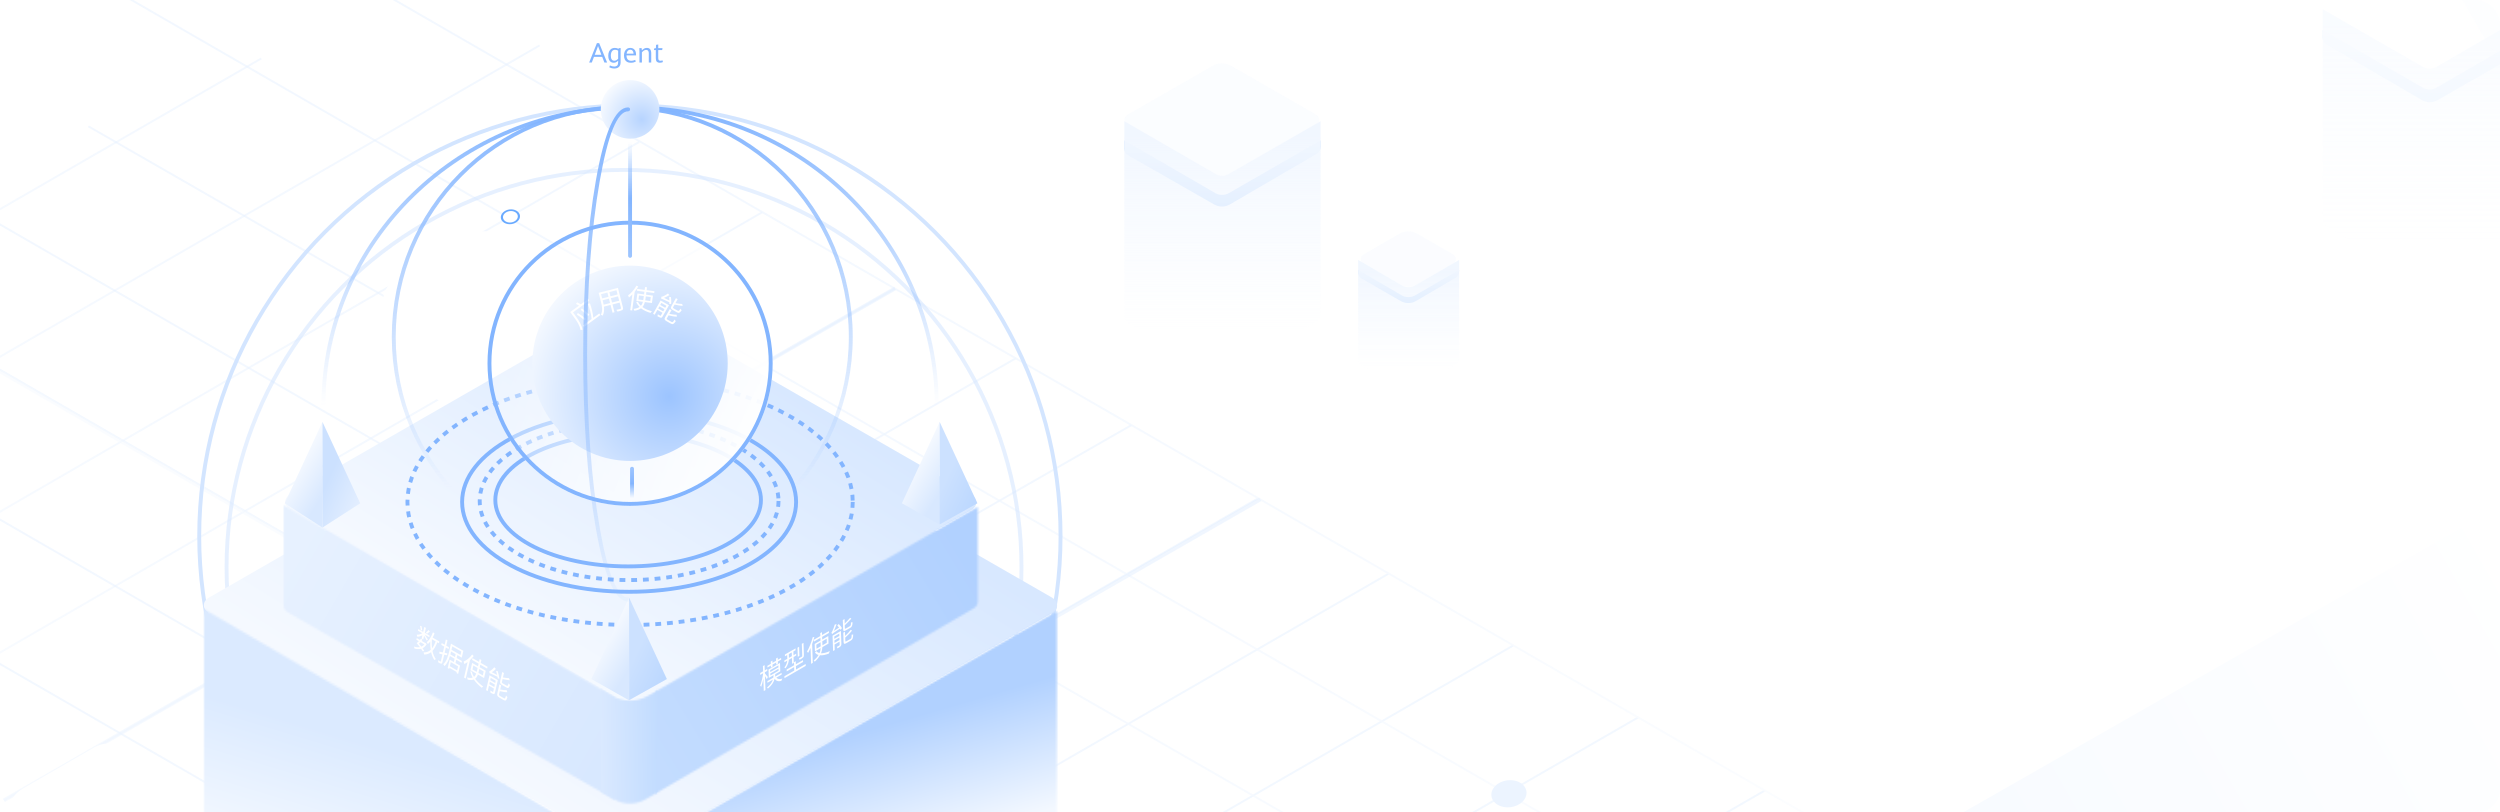 <svg width="1280" height="416" viewBox="0 0 1280 416" fill="none" xmlns="http://www.w3.org/2000/svg" xmlns:xlink="http://www.w3.org/1999/xlink">
	<desc>
		Created with Pixso.
	</desc>
	<defs>
		<filter id="filter_59_5182_dd" x="124.938" y="145.122" width="130.35" height="82.744" filterUnits="userSpaceOnUse" color-interpolation-filters="sRGB">
			<feFlood flood-opacity="0" result="BackgroundImageFix"/>
			<feColorMatrix in="SourceAlpha" type="matrix" values="0 0 0 0 0 0 0 0 0 0 0 0 0 0 0 0 0 0 127 0" result="hardAlpha"/>
			<feOffset dx="0" dy="0"/>
			<feGaussianBlur stdDeviation="0.071"/>
			<feComposite in2="hardAlpha" operator="out" k2="-1" k3="1"/>
			<feColorMatrix type="matrix" values="0 0 0 0 1 0 0 0 0 1 0 0 0 0 1 0 0 0 1 0"/>
			<feBlend mode="normal" in2="BackgroundImageFix" result="effect_dropShadow_1"/>
			<feColorMatrix in="SourceAlpha" type="matrix" values="0 0 0 0 0 0 0 0 0 0 0 0 0 0 0 0 0 0 127 0" result="hardAlpha"/>
			<feOffset dx="0" dy="0"/>
			<feGaussianBlur stdDeviation="0.142"/>
			<feComposite in2="hardAlpha" operator="out" k2="-1" k3="1"/>
			<feColorMatrix type="matrix" values="0 0 0 0 1 0 0 0 0 1 0 0 0 0 1 0 0 0 1 0"/>
			<feBlend mode="normal" in2="effect_dropShadow_1" result="effect_dropShadow_2"/>
			<feColorMatrix in="SourceAlpha" type="matrix" values="0 0 0 0 0 0 0 0 0 0 0 0 0 0 0 0 0 0 127 0" result="hardAlpha"/>
			<feOffset dx="0" dy="0"/>
			<feGaussianBlur stdDeviation="0.497"/>
			<feComposite in2="hardAlpha" operator="out" k2="-1" k3="1"/>
			<feColorMatrix type="matrix" values="0 0 0 0 1 0 0 0 0 1 0 0 0 0 1 0 0 0 1 0"/>
			<feBlend mode="normal" in2="effect_dropShadow_2" result="effect_dropShadow_3"/>
			<feColorMatrix in="SourceAlpha" type="matrix" values="0 0 0 0 0 0 0 0 0 0 0 0 0 0 0 0 0 0 127 0" result="hardAlpha"/>
			<feOffset dx="0" dy="0"/>
			<feGaussianBlur stdDeviation="0.993"/>
			<feComposite in2="hardAlpha" operator="out" k2="-1" k3="1"/>
			<feColorMatrix type="matrix" values="0 0 0 0 1 0 0 0 0 1 0 0 0 0 1 0 0 0 1 0"/>
			<feBlend mode="normal" in2="effect_dropShadow_3" result="effect_dropShadow_4"/>
			<feColorMatrix in="SourceAlpha" type="matrix" values="0 0 0 0 0 0 0 0 0 0 0 0 0 0 0 0 0 0 127 0" result="hardAlpha"/>
			<feOffset dx="0" dy="0"/>
			<feGaussianBlur stdDeviation="1.703"/>
			<feComposite in2="hardAlpha" operator="out" k2="-1" k3="1"/>
			<feColorMatrix type="matrix" values="0 0 0 0 1 0 0 0 0 1 0 0 0 0 1 0 0 0 1 0"/>
			<feBlend mode="normal" in2="effect_dropShadow_4" result="effect_dropShadow_5"/>
			<feColorMatrix in="SourceAlpha" type="matrix" values="0 0 0 0 0 0 0 0 0 0 0 0 0 0 0 0 0 0 127 0" result="hardAlpha"/>
			<feOffset dx="0" dy="0"/>
			<feGaussianBlur stdDeviation="2.98"/>
			<feComposite in2="hardAlpha" operator="out" k2="-1" k3="1"/>
			<feColorMatrix type="matrix" values="0 0 0 0 1 0 0 0 0 1 0 0 0 0 1 0 0 0 1 0"/>
			<feBlend mode="normal" in2="effect_dropShadow_5" result="effect_dropShadow_6"/>
			<feBlend mode="normal" in="SourceGraphic" in2="effect_dropShadow_6" result="shape"/>
		</filter>
		<filter id="filter_59_5188_dd" x="-67.278" y="407.424" width="130.35" height="82.745" filterUnits="userSpaceOnUse" color-interpolation-filters="sRGB">
			<feFlood flood-opacity="0" result="BackgroundImageFix"/>
			<feColorMatrix in="SourceAlpha" type="matrix" values="0 0 0 0 0 0 0 0 0 0 0 0 0 0 0 0 0 0 127 0" result="hardAlpha"/>
			<feOffset dx="0" dy="0"/>
			<feGaussianBlur stdDeviation="0.071"/>
			<feComposite in2="hardAlpha" operator="out" k2="-1" k3="1"/>
			<feColorMatrix type="matrix" values="0 0 0 0 1 0 0 0 0 1 0 0 0 0 1 0 0 0 1 0"/>
			<feBlend mode="normal" in2="BackgroundImageFix" result="effect_dropShadow_1"/>
			<feColorMatrix in="SourceAlpha" type="matrix" values="0 0 0 0 0 0 0 0 0 0 0 0 0 0 0 0 0 0 127 0" result="hardAlpha"/>
			<feOffset dx="0" dy="0"/>
			<feGaussianBlur stdDeviation="0.142"/>
			<feComposite in2="hardAlpha" operator="out" k2="-1" k3="1"/>
			<feColorMatrix type="matrix" values="0 0 0 0 1 0 0 0 0 1 0 0 0 0 1 0 0 0 1 0"/>
			<feBlend mode="normal" in2="effect_dropShadow_1" result="effect_dropShadow_2"/>
			<feColorMatrix in="SourceAlpha" type="matrix" values="0 0 0 0 0 0 0 0 0 0 0 0 0 0 0 0 0 0 127 0" result="hardAlpha"/>
			<feOffset dx="0" dy="0"/>
			<feGaussianBlur stdDeviation="0.497"/>
			<feComposite in2="hardAlpha" operator="out" k2="-1" k3="1"/>
			<feColorMatrix type="matrix" values="0 0 0 0 1 0 0 0 0 1 0 0 0 0 1 0 0 0 1 0"/>
			<feBlend mode="normal" in2="effect_dropShadow_2" result="effect_dropShadow_3"/>
			<feColorMatrix in="SourceAlpha" type="matrix" values="0 0 0 0 0 0 0 0 0 0 0 0 0 0 0 0 0 0 127 0" result="hardAlpha"/>
			<feOffset dx="0" dy="0"/>
			<feGaussianBlur stdDeviation="0.993"/>
			<feComposite in2="hardAlpha" operator="out" k2="-1" k3="1"/>
			<feColorMatrix type="matrix" values="0 0 0 0 1 0 0 0 0 1 0 0 0 0 1 0 0 0 1 0"/>
			<feBlend mode="normal" in2="effect_dropShadow_3" result="effect_dropShadow_4"/>
			<feColorMatrix in="SourceAlpha" type="matrix" values="0 0 0 0 0 0 0 0 0 0 0 0 0 0 0 0 0 0 127 0" result="hardAlpha"/>
			<feOffset dx="0" dy="0"/>
			<feGaussianBlur stdDeviation="1.703"/>
			<feComposite in2="hardAlpha" operator="out" k2="-1" k3="1"/>
			<feColorMatrix type="matrix" values="0 0 0 0 1 0 0 0 0 1 0 0 0 0 1 0 0 0 1 0"/>
			<feBlend mode="normal" in2="effect_dropShadow_4" result="effect_dropShadow_5"/>
			<feColorMatrix in="SourceAlpha" type="matrix" values="0 0 0 0 0 0 0 0 0 0 0 0 0 0 0 0 0 0 127 0" result="hardAlpha"/>
			<feOffset dx="0" dy="0"/>
			<feGaussianBlur stdDeviation="2.98"/>
			<feComposite in2="hardAlpha" operator="out" k2="-1" k3="1"/>
			<feColorMatrix type="matrix" values="0 0 0 0 1 0 0 0 0 1 0 0 0 0 1 0 0 0 1 0"/>
			<feBlend mode="normal" in2="effect_dropShadow_5" result="effect_dropShadow_6"/>
			<feBlend mode="normal" in="SourceGraphic" in2="effect_dropShadow_6" result="shape"/>
		</filter>
		<filter id="filter_59_5189_dd" x="638.722" y="441.424" width="130.352" height="82.745" filterUnits="userSpaceOnUse" color-interpolation-filters="sRGB">
			<feFlood flood-opacity="0" result="BackgroundImageFix"/>
			<feColorMatrix in="SourceAlpha" type="matrix" values="0 0 0 0 0 0 0 0 0 0 0 0 0 0 0 0 0 0 127 0" result="hardAlpha"/>
			<feOffset dx="0" dy="0"/>
			<feGaussianBlur stdDeviation="0.071"/>
			<feComposite in2="hardAlpha" operator="out" k2="-1" k3="1"/>
			<feColorMatrix type="matrix" values="0 0 0 0 1 0 0 0 0 1 0 0 0 0 1 0 0 0 1 0"/>
			<feBlend mode="normal" in2="BackgroundImageFix" result="effect_dropShadow_1"/>
			<feColorMatrix in="SourceAlpha" type="matrix" values="0 0 0 0 0 0 0 0 0 0 0 0 0 0 0 0 0 0 127 0" result="hardAlpha"/>
			<feOffset dx="0" dy="0"/>
			<feGaussianBlur stdDeviation="0.142"/>
			<feComposite in2="hardAlpha" operator="out" k2="-1" k3="1"/>
			<feColorMatrix type="matrix" values="0 0 0 0 1 0 0 0 0 1 0 0 0 0 1 0 0 0 1 0"/>
			<feBlend mode="normal" in2="effect_dropShadow_1" result="effect_dropShadow_2"/>
			<feColorMatrix in="SourceAlpha" type="matrix" values="0 0 0 0 0 0 0 0 0 0 0 0 0 0 0 0 0 0 127 0" result="hardAlpha"/>
			<feOffset dx="0" dy="0"/>
			<feGaussianBlur stdDeviation="0.497"/>
			<feComposite in2="hardAlpha" operator="out" k2="-1" k3="1"/>
			<feColorMatrix type="matrix" values="0 0 0 0 1 0 0 0 0 1 0 0 0 0 1 0 0 0 1 0"/>
			<feBlend mode="normal" in2="effect_dropShadow_2" result="effect_dropShadow_3"/>
			<feColorMatrix in="SourceAlpha" type="matrix" values="0 0 0 0 0 0 0 0 0 0 0 0 0 0 0 0 0 0 127 0" result="hardAlpha"/>
			<feOffset dx="0" dy="0"/>
			<feGaussianBlur stdDeviation="0.993"/>
			<feComposite in2="hardAlpha" operator="out" k2="-1" k3="1"/>
			<feColorMatrix type="matrix" values="0 0 0 0 1 0 0 0 0 1 0 0 0 0 1 0 0 0 1 0"/>
			<feBlend mode="normal" in2="effect_dropShadow_3" result="effect_dropShadow_4"/>
			<feColorMatrix in="SourceAlpha" type="matrix" values="0 0 0 0 0 0 0 0 0 0 0 0 0 0 0 0 0 0 127 0" result="hardAlpha"/>
			<feOffset dx="0" dy="0"/>
			<feGaussianBlur stdDeviation="1.703"/>
			<feComposite in2="hardAlpha" operator="out" k2="-1" k3="1"/>
			<feColorMatrix type="matrix" values="0 0 0 0 1 0 0 0 0 1 0 0 0 0 1 0 0 0 1 0"/>
			<feBlend mode="normal" in2="effect_dropShadow_4" result="effect_dropShadow_5"/>
			<feColorMatrix in="SourceAlpha" type="matrix" values="0 0 0 0 0 0 0 0 0 0 0 0 0 0 0 0 0 0 127 0" result="hardAlpha"/>
			<feOffset dx="0" dy="0"/>
			<feGaussianBlur stdDeviation="2.98"/>
			<feComposite in2="hardAlpha" operator="out" k2="-1" k3="1"/>
			<feColorMatrix type="matrix" values="0 0 0 0 1 0 0 0 0 1 0 0 0 0 1 0 0 0 1 0"/>
			<feBlend mode="normal" in2="effect_dropShadow_5" result="effect_dropShadow_6"/>
			<feBlend mode="normal" in="SourceGraphic" in2="effect_dropShadow_6" result="shape"/>
		</filter>
		<filter id="filter_59_5190_dd" x="-207.278" y="106.424" width="130.352" height="82.744" filterUnits="userSpaceOnUse" color-interpolation-filters="sRGB">
			<feFlood flood-opacity="0" result="BackgroundImageFix"/>
			<feColorMatrix in="SourceAlpha" type="matrix" values="0 0 0 0 0 0 0 0 0 0 0 0 0 0 0 0 0 0 127 0" result="hardAlpha"/>
			<feOffset dx="0" dy="0"/>
			<feGaussianBlur stdDeviation="0.071"/>
			<feComposite in2="hardAlpha" operator="out" k2="-1" k3="1"/>
			<feColorMatrix type="matrix" values="0 0 0 0 1 0 0 0 0 1 0 0 0 0 1 0 0 0 1 0"/>
			<feBlend mode="normal" in2="BackgroundImageFix" result="effect_dropShadow_1"/>
			<feColorMatrix in="SourceAlpha" type="matrix" values="0 0 0 0 0 0 0 0 0 0 0 0 0 0 0 0 0 0 127 0" result="hardAlpha"/>
			<feOffset dx="0" dy="0"/>
			<feGaussianBlur stdDeviation="0.142"/>
			<feComposite in2="hardAlpha" operator="out" k2="-1" k3="1"/>
			<feColorMatrix type="matrix" values="0 0 0 0 1 0 0 0 0 1 0 0 0 0 1 0 0 0 1 0"/>
			<feBlend mode="normal" in2="effect_dropShadow_1" result="effect_dropShadow_2"/>
			<feColorMatrix in="SourceAlpha" type="matrix" values="0 0 0 0 0 0 0 0 0 0 0 0 0 0 0 0 0 0 127 0" result="hardAlpha"/>
			<feOffset dx="0" dy="0"/>
			<feGaussianBlur stdDeviation="0.497"/>
			<feComposite in2="hardAlpha" operator="out" k2="-1" k3="1"/>
			<feColorMatrix type="matrix" values="0 0 0 0 1 0 0 0 0 1 0 0 0 0 1 0 0 0 1 0"/>
			<feBlend mode="normal" in2="effect_dropShadow_2" result="effect_dropShadow_3"/>
			<feColorMatrix in="SourceAlpha" type="matrix" values="0 0 0 0 0 0 0 0 0 0 0 0 0 0 0 0 0 0 127 0" result="hardAlpha"/>
			<feOffset dx="0" dy="0"/>
			<feGaussianBlur stdDeviation="0.993"/>
			<feComposite in2="hardAlpha" operator="out" k2="-1" k3="1"/>
			<feColorMatrix type="matrix" values="0 0 0 0 1 0 0 0 0 1 0 0 0 0 1 0 0 0 1 0"/>
			<feBlend mode="normal" in2="effect_dropShadow_3" result="effect_dropShadow_4"/>
			<feColorMatrix in="SourceAlpha" type="matrix" values="0 0 0 0 0 0 0 0 0 0 0 0 0 0 0 0 0 0 127 0" result="hardAlpha"/>
			<feOffset dx="0" dy="0"/>
			<feGaussianBlur stdDeviation="1.703"/>
			<feComposite in2="hardAlpha" operator="out" k2="-1" k3="1"/>
			<feColorMatrix type="matrix" values="0 0 0 0 1 0 0 0 0 1 0 0 0 0 1 0 0 0 1 0"/>
			<feBlend mode="normal" in2="effect_dropShadow_4" result="effect_dropShadow_5"/>
			<feColorMatrix in="SourceAlpha" type="matrix" values="0 0 0 0 0 0 0 0 0 0 0 0 0 0 0 0 0 0 127 0" result="hardAlpha"/>
			<feOffset dx="0" dy="0"/>
			<feGaussianBlur stdDeviation="2.98"/>
			<feComposite in2="hardAlpha" operator="out" k2="-1" k3="1"/>
			<feColorMatrix type="matrix" values="0 0 0 0 1 0 0 0 0 1 0 0 0 0 1 0 0 0 1 0"/>
			<feBlend mode="normal" in2="effect_dropShadow_5" result="effect_dropShadow_6"/>
			<feBlend mode="normal" in="SourceGraphic" in2="effect_dropShadow_6" result="shape"/>
		</filter>
		<filter id="filter_59_5196_dd" x="-8987" y="-983" width="0" height="0" filterUnits="userSpaceOnUse" color-interpolation-filters="sRGB">
			<feFlood flood-opacity="0" result="BackgroundImageFix"/>
			<feBlend mode="normal" in="SourceGraphic" in2="BackgroundImageFix" result="shape"/>
			<feGaussianBlur stdDeviation="2" result="effect_layerBlur_1"/>
		</filter>
		<filter id="filter_59_5197_dd" x="-8987" y="-983" width="0" height="0" filterUnits="userSpaceOnUse" color-interpolation-filters="sRGB">
			<feFlood flood-opacity="0" result="BackgroundImageFix"/>
			<feBlend mode="normal" in="SourceGraphic" in2="BackgroundImageFix" result="shape"/>
			<feGaussianBlur stdDeviation="2" result="effect_layerBlur_1"/>
		</filter>
		<filter id="filter_59_5198_dd" x="-8987" y="-983" width="0" height="0" filterUnits="userSpaceOnUse" color-interpolation-filters="sRGB">
			<feFlood flood-opacity="0" result="BackgroundImageFix"/>
			<feBlend mode="normal" in="SourceGraphic" in2="BackgroundImageFix" result="shape"/>
			<feGaussianBlur stdDeviation="0.333" result="effect_layerBlur_1"/>
		</filter>
		<filter id="filter_59_5199_dd" x="99.5" y="51.5" width="446" height="446" filterUnits="userSpaceOnUse" color-interpolation-filters="sRGB">
			<feFlood flood-opacity="0" result="BackgroundImageFix"/>
			<feBlend mode="normal" in="SourceGraphic" in2="BackgroundImageFix" result="shape"/>
			<feColorMatrix in="SourceAlpha" type="matrix" values="0 0 0 0 0 0 0 0 0 0 0 0 0 0 0 0 0 0 127 0" result="hardAlpha"/>
			<feOffset dx="0" dy="8"/>
			<feGaussianBlur stdDeviation="2.667"/>
			<feComposite in2="hardAlpha" operator="arithmetic" k2="-1" k3="1"/>
			<feColorMatrix type="matrix" values="0 0 0 0 0.792 0 0 0 0 0.875 0 0 0 0 1 0 0 0 1 0"/>
			<feBlend mode="normal" in2="shape" result="effect_innerShadow_1"/>
			<feGaussianBlur stdDeviation="0.667" result="effect_layerBlur_2"/>
		</filter>
		<filter id="filter_59_5200_dd" x="91" y="43" width="463" height="463" filterUnits="userSpaceOnUse" color-interpolation-filters="sRGB">
			<feFlood flood-opacity="0" result="BackgroundImageFix"/>
			<feBlend mode="normal" in="SourceGraphic" in2="BackgroundImageFix" result="shape"/>
			<feGaussianBlur stdDeviation="3.333" result="effect_layerBlur_1"/>
		</filter>
		<filter id="filter_59_5201_dd" x="105" y="76" width="429" height="429" filterUnits="userSpaceOnUse" color-interpolation-filters="sRGB">
			<feFlood flood-opacity="0" result="BackgroundImageFix"/>
			<feBlend mode="normal" in="SourceGraphic" in2="BackgroundImageFix" result="shape"/>
			<feGaussianBlur stdDeviation="3.333" result="effect_layerBlur_1"/>
		</filter>
		<filter id="filter_59_5241_dd" x="248.598" y="112" width="148" height="148" filterUnits="userSpaceOnUse" color-interpolation-filters="sRGB">
			<feFlood flood-opacity="0" result="BackgroundImageFix"/>
			<feColorMatrix in="SourceAlpha" type="matrix" values="0 0 0 0 0 0 0 0 0 0 0 0 0 0 0 0 0 0 127 0" result="hardAlpha"/>
			<feOffset dx="0" dy="0"/>
			<feGaussianBlur stdDeviation="8"/>
			<feComposite in2="hardAlpha" operator="out" k2="-1" k3="1"/>
			<feColorMatrix type="matrix" values="0 0 0 0 0.514 0 0 0 0 0.71 0 0 0 0 1 0 0 0 0.6 0"/>
			<feBlend mode="normal" in2="BackgroundImageFix" result="effect_dropShadow_1"/>
			<feBlend mode="normal" in="SourceGraphic" in2="effect_dropShadow_1" result="shape"/>
		</filter>
		<clipPath id="clip59_5147">
			<rect id="画板 3364" rx="12" width="1280" height="416" fill="white" fill-opacity="0"/>
		</clipPath>
		<linearGradient x1="-175.252" y1="513.18" x2="479.748" y2="138.181" id="paint_linear_59_5151_0" gradientUnits="userSpaceOnUse">
			<stop stop-color="#FFFFFF"/>
			<stop offset="1" stop-color="#2782FF" stop-opacity="0.455"/>
		</linearGradient>
		<linearGradient x1="965.244" y1="686.682" x2="-86.764" y2="100.682" id="paint_linear_59_5167_0" gradientUnits="userSpaceOnUse">
			<stop stop-color="#FFFFFF"/>
			<stop offset="1" stop-color="#2782FF" stop-opacity="0.455"/>
		</linearGradient>
		<linearGradient x1="-278.822" y1="553.323" x2="566.3" y2="552.619" id="paint_linear_59_5178_0" gradientUnits="userSpaceOnUse">
			<stop stop-color="#B9D8FF"/>
			<stop offset="1" stop-color="#026DFF"/>
		</linearGradient>
		<linearGradient x1="-91.822" y1="661.323" x2="753.3" y2="660.619" id="paint_linear_59_5179_0" gradientUnits="userSpaceOnUse">
			<stop stop-color="#B9D8FF"/>
			<stop offset="1" stop-color="#026DFF"/>
		</linearGradient>
		<linearGradient x1="546.455" y1="526.291" x2="1463.396" y2="525.682" id="paint_linear_59_5180_0" gradientUnits="userSpaceOnUse">
			<stop stop-color="#B9D8FF"/>
			<stop offset="1" stop-color="#026DFF"/>
		</linearGradient>
		<linearGradient x1="1514.25" y1="125.182" x2="818.25" y2="518.682" id="paint_linear_59_5181_0" gradientUnits="userSpaceOnUse">
			<stop offset="0.338" stop-color="#FFFFFF"/>
			<stop offset="1" stop-color="#F3F8FF"/>
		</linearGradient>
		<linearGradient x1="1243.78" y1="4.737" x2="1243.78" y2="123.642" id="paint_linear_59_5194_0" gradientUnits="userSpaceOnUse">
			<stop offset="0.07" stop-color="#D8E8FF"/>
			<stop offset="1" stop-color="#E7F1FF" stop-opacity="0"/>
		</linearGradient>
		<linearGradient x1="0.655" y1="109.182" x2="255.599" y2="100.122" id="paint_linear_59_5204_0" gradientUnits="userSpaceOnUse">
			<stop stop-color="#D8E8FF"/>
			<stop offset="1" stop-color="#F5F9FF"/>
		</linearGradient>
		<linearGradient x1="104.466" y1="416.137" x2="541.122" y2="407.455" id="paint_linear_59_5206_0" gradientUnits="userSpaceOnUse">
			<stop stop-color="#E2EEFF"/>
			<stop offset="0.494" stop-color="#D1E3FF"/>
			<stop offset="1" stop-color="#B9D6FF"/>
		</linearGradient>
		<linearGradient x1="440.335" y1="442.769" x2="421.999" y2="379.999" id="paint_linear_59_5207_0" gradientUnits="userSpaceOnUse">
			<stop stop-color="#F3F8FF"/>
			<stop offset="0.995" stop-color="#B1D1FF"/>
		</linearGradient>
		<linearGradient x1="206.279" y1="454.764" x2="225.388" y2="391.641" id="paint_linear_59_5208_0" gradientUnits="userSpaceOnUse">
			<stop stop-color="#F3F8FF"/>
			<stop offset="0.995" stop-color="#DBEAFF"/>
		</linearGradient>
		<linearGradient x1="304.008" y1="446.499" x2="340" y2="446.999" id="paint_linear_59_5209_0" gradientUnits="userSpaceOnUse">
			<stop stop-color="#E2EEFF"/>
			<stop offset="1" stop-color="#D3E5FF"/>
		</linearGradient>
		<linearGradient x1="0.533" y1="88.841" x2="207.981" y2="81.469" id="paint_linear_59_5211_0" gradientUnits="userSpaceOnUse">
			<stop stop-color="#D8E8FF"/>
			<stop offset="1" stop-color="#F5F9FF"/>
		</linearGradient>
		<linearGradient x1="145.237" y1="312.046" x2="500.632" y2="307.596" id="paint_linear_59_5213_0" gradientUnits="userSpaceOnUse">
			<stop stop-color="#E2EEFF"/>
			<stop offset="0.494" stop-color="#D1E3FF"/>
			<stop offset="1" stop-color="#B9D6FF"/>
		</linearGradient>
		<linearGradient x1="335.602" y1="392.164" x2="501.602" y2="291.243" id="paint_linear_59_5214_0" gradientUnits="userSpaceOnUse">
			<stop stop-color="#C3DCFF"/>
			<stop offset="0.995" stop-color="#B1D1FF"/>
		</linearGradient>
		<linearGradient x1="314.602" y1="382.384" x2="146.53" y2="285.622" id="paint_linear_59_5215_0" gradientUnits="userSpaceOnUse">
			<stop stop-color="#D8E8FF"/>
			<stop offset="0.998" stop-color="#E7F1FF"/>
		</linearGradient>
		<linearGradient x1="307.602" y1="381.499" x2="336.602" y2="380.999" id="paint_linear_59_5216_0" gradientUnits="userSpaceOnUse">
			<stop stop-color="#DAE9FF"/>
			<stop offset="1" stop-color="#C2DCFF"/>
		</linearGradient>
		<linearGradient x1="395.602" y1="216.999" x2="249.602" y2="160.999" id="paint_linear_59_5221_0" gradientUnits="userSpaceOnUse">
			<stop stop-color="#FFFFFF"/>
			<stop offset="1" stop-color="#FFFFFF" stop-opacity="0.259"/>
		</linearGradient>
		<linearGradient x1="480.602" y1="272.684" x2="164.602" y2="154.931" id="paint_linear_59_5222_0" gradientUnits="userSpaceOnUse">
			<stop stop-color="#FFFFFF"/>
			<stop offset="1" stop-color="#FFFFFF" stop-opacity="0.259"/>
		</linearGradient>
		<linearGradient x1="322.602" y1="53.999" x2="322.602" y2="207.499" id="paint_linear_59_5222_1" gradientUnits="userSpaceOnUse">
			<stop stop-color="#83B5FF"/>
			<stop offset="1" stop-color="#83B5FF" stop-opacity="0"/>
		</linearGradient>
		<linearGradient x1="436.602" y1="222.821" x2="200.602" y2="131.917" id="paint_linear_59_5223_0" gradientUnits="userSpaceOnUse">
			<stop stop-color="#FFFFFF"/>
			<stop offset="1" stop-color="#FFFFFF" stop-opacity="0.259"/>
		</linearGradient>
		<linearGradient x1="318.602" y1="53.999" x2="318.602" y2="249.499" id="paint_linear_59_5223_1" gradientUnits="userSpaceOnUse">
			<stop stop-color="#83B5FF"/>
			<stop offset="1" stop-color="#83B5FF" stop-opacity="0"/>
		</linearGradient>
		<radialGradient gradientTransform="translate(328.602 61.1) rotate(-145.008) scale(25.634 25.634)" cx="0" cy="0" r="1" id="paint_radial_59_5224_0" gradientUnits="userSpaceOnUse">
			<stop stop-color="#B7D4FF"/>
			<stop offset="1" stop-color="#FFFFFF"/>
		</radialGradient>
		<linearGradient x1="165.102" y1="254.02" x2="148.6" y2="243.519" id="paint_linear_59_5226_0" gradientUnits="userSpaceOnUse">
			<stop stop-color="#D8E8FF"/>
			<stop offset="1" stop-color="#F5F9FF"/>
		</linearGradient>
		<linearGradient x1="187.599" y1="257.52" x2="166.831" y2="248.02" id="paint_linear_59_5227_0" gradientUnits="userSpaceOnUse">
			<stop offset="0.012" stop-color="#E6F0FF"/>
			<stop offset="1" stop-color="#CCE1FF"/>
		</linearGradient>
		<linearGradient x1="480.546" y1="253.443" x2="464.439" y2="243.338" id="paint_linear_59_5229_0" gradientUnits="userSpaceOnUse">
			<stop stop-color="#D8E8FF"/>
			<stop offset="1" stop-color="#F5F9FF"/>
		</linearGradient>
		<linearGradient x1="503.882" y1="257.222" x2="483.279" y2="247.556" id="paint_linear_59_5230_0" gradientUnits="userSpaceOnUse">
			<stop offset="0.012" stop-color="#B9D6FF"/>
			<stop offset="1" stop-color="#CCE1FF"/>
		</linearGradient>
		<linearGradient x1="321.545" y1="343.443" x2="305.438" y2="333.338" id="paint_linear_59_5233_0" gradientUnits="userSpaceOnUse">
			<stop stop-color="#D8E8FF"/>
			<stop offset="1" stop-color="#F5F9FF"/>
		</linearGradient>
		<linearGradient x1="344.883" y1="347.221" x2="324.28" y2="337.555" id="paint_linear_59_5234_0" gradientUnits="userSpaceOnUse">
			<stop offset="0.012" stop-color="#B9D6FF"/>
			<stop offset="1" stop-color="#CCE1FF"/>
		</linearGradient>
		<linearGradient x1="322.602" y1="131" x2="322.602" y2="72.905" id="paint_linear_59_5238_0" gradientUnits="userSpaceOnUse">
			<stop offset="0.008" stop-color="#9CC4FF"/>
			<stop offset="0.511" stop-color="#83B5FF"/>
			<stop offset="1" stop-color="#83B5FF" stop-opacity="0"/>
		</linearGradient>
		<linearGradient x1="323.602" y1="255" x2="323.602" y2="240" id="paint_linear_59_5239_0" gradientUnits="userSpaceOnUse">
			<stop stop-color="#83B5FF" stop-opacity="0"/>
			<stop offset="0.489" stop-color="#83B5FF"/>
			<stop offset="0.992" stop-color="#9CC4FF"/>
		</linearGradient>
		<radialGradient gradientTransform="translate(342.598 203) rotate(-145.008) scale(85.446 85.446)" cx="0" cy="0" r="1" id="paint_radial_59_5241_0" gradientUnits="userSpaceOnUse">
			<stop stop-color="#9CC4FF"/>
			<stop offset="1" stop-color="#FFFFFF"/>
		</radialGradient>
		<linearGradient x1="310.602" y1="55.999" x2="321.602" y2="323.499" id="paint_linear_59_5246_0" gradientUnits="userSpaceOnUse">
			<stop stop-color="#83B5FF"/>
			<stop offset="1" stop-color="#83B5FF" stop-opacity="0"/>
		</linearGradient>
		<linearGradient x1="625.911" y1="62.053" x2="625.911" y2="171.5" id="paint_linear_59_5250_0" gradientUnits="userSpaceOnUse">
			<stop offset="0.07" stop-color="#D8E8FF"/>
			<stop offset="1" stop-color="#E7F1FF" stop-opacity="0"/>
		</linearGradient>
		<linearGradient x1="721.211" y1="133.102" x2="721.211" y2="189.852" id="paint_linear_59_5254_0" gradientUnits="userSpaceOnUse">
			<stop offset="0.07" stop-color="#D8E8FF"/>
			<stop offset="1" stop-color="#E7F1FF" stop-opacity="0"/>
		</linearGradient>
	</defs>
	<rect id="画板 3364" rx="12" width="1280" height="416" fill="#FFFFFF" fill-opacity="1"/>
	<g clip-path="url(#clip59_5147)">
		<g opacity="0.13">
			<path id="合并" d="M-638.502 550.46L276.033 22.811L276.533 23.677L-638.002 551.326L-638.502 550.46ZM-781.002 557.135L133.533 29.485L134.033 30.352L-780.502 558.001L-781.002 557.135ZM-176 363.247L327 72.247L327.501 73.113L-175.5 364.113L-176 363.247ZM-183 439.249L390 108.249L390.5 109.115L-182.5 440.115L-183 439.249ZM-246.999 552.248L458.001 147.248L458.499 148.115L-246.501 553.115L-246.999 552.248ZM23.436 469.406L519.939 182.944L520.439 183.81L23.936 470.272L23.436 469.406ZM43.002 524.248L579.002 217.247L579.499 218.114L43.499 525.115L43.002 524.248ZM183.02 520.581L643.749 254.76L644.249 255.626L183.52 521.447L183.02 520.581ZM188.197 594.748L710.572 293.36L711.072 294.226L188.697 595.614L188.197 594.748ZM377.453 559.149L774.518 330.06L775.018 330.926L377.953 560.015L377.453 559.149ZM410.109 614.031L838.682 366.762L839.182 367.629L410.609 614.897L410.109 614.031ZM543.698 611.807L903.321 404.318L903.821 405.185L544.198 612.673L543.698 611.807ZM708.462 585.848L963.032 438.972L963.532 439.838L708.962 586.714L708.462 585.848ZM703.267 662.98L1027.36 475.992L1027.86 476.858L703.767 663.846L703.267 662.98Z" clip-rule="evenodd" fill="url(#paint_linear_59_5151_0)" fill-opacity="1" fill-rule="evenodd"/>
			<path id="合并" d="M1095.06 514.647L180.528 -12.999L180.028 -12.133L1094.56 515.513L1095.06 514.647ZM977.061 524.289L62.524 -3.358L62.024 -2.492L976.561 525.155L977.061 524.289ZM791.523 571.014L-123.012 43.367L-123.512 44.233L791.023 571.88L791.523 571.014ZM983.501 603.248L45.501 64.248L45.003 65.115L983.003 604.115L983.501 603.248ZM702.44 594.006L-212.096 66.359L-212.596 67.225L701.94 594.872L702.44 594.006ZM645.305 637.764L-269.231 110.118L-269.731 110.984L644.805 638.631L645.305 637.764ZM581.466 674.848L-333.07 147.201L-333.57 148.068L580.966 675.714L581.466 674.848ZM509.505 706.74L-405.031 179.093L-405.531 179.959L509.005 707.606L509.505 706.74ZM414.476 728.249L-500.061 200.602L-500.561 201.468L413.976 729.115L414.476 728.249ZM284.476 728.249L-630.061 200.602L-630.561 201.468L283.976 729.115L284.476 728.249Z" clip-rule="evenodd" fill="url(#paint_linear_59_5167_0)" fill-opacity="1" fill-rule="evenodd"/>
			<g opacity="0.5">
				<line id="直线 122" x1="-246.75" y1="552.682" x2="458.25" y2="147.681" stroke="url(#paint_linear_59_5178_0)" stroke-opacity="1" stroke-width="2"/>
			</g>
			<g opacity="0.5">
				<line id="直线 122" x1="-59.75" y1="660.682" x2="645.25" y2="255.681" stroke="url(#paint_linear_59_5179_0)" stroke-opacity="1" stroke-width="2"/>
			</g>
			<g opacity="0.5">
				<line id="直线 148" x1="581.252" y1="525.682" x2="-182.748" y2="84.681" stroke="url(#paint_linear_59_5180_0)" stroke-opacity="1" stroke-width="2"/>
			</g>
		</g>
		<path id="矢量 9" d="M1514.25 518.68L1514.25 125.18L825.25 518.68L1514.25 518.68Z" fill="url(#paint_linear_59_5181_0)" fill-opacity="1" fill-rule="evenodd"/>
		<g filter="url(#filter_59_5182_dd)">
			<rect id="矩形 89" x="190.113" y="149.38" rx="16" width="74.289" height="74.29" transform="rotate(-29.973 190.113 149.38)" fill="#FFFFFF" fill-opacity="1"/>
		</g>
		<circle id="椭圆 20" r="8.053" transform="matrix(-0.866 -0.5 -0.707 0.707 445.582 294.402)" fill="#D8E8FF" fill-opacity="1"/>
		<circle id="椭圆 22" r="4.4" transform="matrix(-0.866 -0.5 -0.707 0.707 -135.67 260.994)" fill="#FFFFFF" fill-opacity="1"/>
		<circle id="椭圆 22" r="3.9" transform="matrix(-0.866 -0.5 -0.707 0.707 -135.67 260.994)" stroke="#69AAFF" stroke-opacity="1" stroke-width="1"/>
		<circle id="椭圆 23" r="4.4" transform="matrix(-0.866 -0.5 -0.707 0.707 261.328 110.994)" fill="#FFFFFF" fill-opacity="1"/>
		<circle id="椭圆 23" r="3.9" transform="matrix(-0.866 -0.5 -0.707 0.707 261.328 110.994)" stroke="#69AAFF" stroke-opacity="1" stroke-width="1"/>
		<circle id="椭圆 24" r="4.4" transform="matrix(-0.866 -0.5 -0.707 0.707 509.329 483.993)" fill="#FFFFFF" fill-opacity="1"/>
		<circle id="椭圆 24" r="3.9" transform="matrix(-0.866 -0.5 -0.707 0.707 509.329 483.993)" stroke="#69AAFF" stroke-opacity="1" stroke-width="1"/>
		<circle id="椭圆 21" r="8.053" transform="matrix(-0.866 -0.5 -0.707 0.707 772.581 406.403)" fill="#ECF4FF" fill-opacity="1"/>
		<g filter="url(#filter_59_5188_dd)">
			<rect id="矩形 97" x="-2.104" y="411.682" rx="16" width="74.289" height="74.29" transform="rotate(-29.973 -2.104 411.682)" fill="#FFFFFF" fill-opacity="1"/>
		</g>
		<g filter="url(#filter_59_5189_dd)">
			<rect id="矩形 99" x="703.897" y="445.682" rx="16" width="74.289" height="74.29" transform="rotate(-29.973 703.897 445.682)" fill="#FFFFFF" fill-opacity="1"/>
		</g>
		<g filter="url(#filter_59_5190_dd)">
			<rect id="矩形 98" x="-142.103" y="110.682" rx="16" width="74.289" height="74.29" transform="rotate(-29.973 -142.103 110.682)" fill="#FFFFFF" fill-opacity="1"/>
		</g>
		<g opacity="0.15">
			<rect id="矩形 90" x="1244.105" y="-29" rx="5" width="65.851" height="65.851" transform="rotate(-29.855 1244.105 -29)" fill="#F3F8FF" fill-opacity="1"/>
			<path id="矢量 8" d="M1298.35 15.39L1247.5 44.88C1245.32 46.13 1242.67 46.14 1240.5 44.89L1189.21 15.39L1189.21 19.3C1189.21 20.73 1189.97 22.04 1191.18 22.76L1240.01 51.23C1242.48 52.67 1245.53 52.69 1248.01 51.27L1296.32 23.64C1297.57 22.93 1298.35 21.6 1298.35 20.17L1298.35 15.39Z" fill="#69AAFF" fill-opacity="1" fill-rule="evenodd"/>
			<path id="矢量 8" d="M1298.35 4.73L1247.5 34.22C1245.32 35.48 1242.67 35.48 1240.5 34.23L1189.21 4.73L1189.21 112.64C1189.21 114.06 1189.97 115.38 1191.18 116.1L1240.01 144.57C1242.48 146.01 1245.53 146.03 1248.01 144.61L1296.32 116.98C1297.57 116.27 1298.35 114.94 1298.35 113.51L1298.35 4.73Z" fill="url(#paint_linear_59_5194_0)" fill-opacity="1" fill-rule="evenodd"/>
		</g>
		<g opacity="0.21" filter="url(#filter_59_5199_dd)"/>
		<circle id="椭圆 45" cx="322.5" cy="274.5" r="220.5" stroke="#D3E5FF" stroke-opacity="1" stroke-width="1"/>
		<g filter="url(#filter_59_5200_dd)">
			<circle id="椭圆 45" cx="322.5" cy="274.5" r="220.5" stroke="#D3E5FF" stroke-opacity="1" stroke-width="2"/>
		</g>
		<g opacity="0.57" filter="url(#filter_59_5201_dd)">
			<circle id="椭圆 45" cx="319.5" cy="290.5" r="203.5" stroke="#D3E5FF" stroke-opacity="1" stroke-width="2"/>
		</g>
		<rect id="矩形 90" rx="8" width="256.934" height="256.935" transform="matrix(-0.867 0.498 0.867 0.498 322.809 181.999)" fill="url(#paint_linear_59_5204_0)" fill-opacity="1"/>
		<mask id="mask59_5206" mask-type="alpha" maskUnits="userSpaceOnUse" x="104.466" y="311.899" width="436.656" height="303.017">
			<path id="矢量 8" d="M104.46 311.89L312.77 433.12C318.64 436.54 325.89 436.56 331.79 433.18L541.12 312.96L541.12 485.13C541.12 486.55 540.36 487.87 539.13 488.59L330.25 610.26C325.31 613.14 319.2 613.16 314.24 610.31L106.47 491.11C105.23 490.4 104.46 489.07 104.46 487.64L104.46 311.89Z" fill="url(#paint_linear_59_5206_0)" fill-opacity="1" fill-rule="evenodd"/>
		</mask>
		<g mask="url(#mask59_5206)">
			<path id="矩形 461" d="M338.35 410.28L542.31 277.93L542.31 475.25L338.35 607.6L338.35 410.28Z" fill="url(#paint_linear_59_5207_0)" fill-opacity="1" fill-rule="evenodd"/>
		</g>
		<g mask="url(#mask59_5206)">
			<path id="矩形 461" d="M312.55 417.87L100 288.99L100 491.65L312.55 620.52L312.55 417.87Z" fill="url(#paint_linear_59_5208_0)" fill-opacity="1" fill-rule="evenodd"/>
		</g>
		<g mask="url(#mask59_5206)">
			<rect id="矩形 462" x="304" y="425.999" width="36" height="185" fill="url(#paint_linear_59_5209_0)" fill-opacity="1"/>
		</g>
		<rect id="矩形 90" rx="8" width="209.067" height="209.067" transform="matrix(-0.867 0.498 0.867 0.498 322.946 152.999)" fill="url(#paint_linear_59_5211_0)" fill-opacity="1"/>
		<mask id="mask59_5213" mask-type="alpha" maskUnits="userSpaceOnUse" x="145.237" y="258.618" width="355.396" height="155.313">
			<path id="矢量 8" d="M145.23 258.61L313.01 356.16C318.88 359.57 326.13 359.59 332.02 356.21L500.63 259.48L500.63 307.97C500.63 309.4 499.87 310.71 498.64 311.43L330.49 409.28C325.54 412.16 319.44 412.18 314.48 409.33L147.24 313.48C146 312.77 145.23 311.44 145.23 310.01L145.23 258.61Z" fill="url(#paint_linear_59_5213_0)" fill-opacity="1" fill-rule="evenodd"/>
		</mask>
		<g mask="url(#mask59_5213)">
			<path id="矩形 461" d="M335.6 338.61L501.6 230.99L501.6 313.38L335.6 420.99L335.6 338.61Z" fill="url(#paint_linear_59_5214_0)" fill-opacity="1" fill-rule="evenodd"/>
		</g>
		<g mask="url(#mask59_5213)">
			<path id="矩形 461" d="M314.6 344.78L141.6 239.99L141.6 320.21L314.6 424.99L314.6 344.78Z" fill="url(#paint_linear_59_5215_0)" fill-opacity="1" fill-rule="evenodd"/>
		</g>
		<g mask="url(#mask59_5213)">
			<rect id="矩形 462" x="307.602" y="350.999" width="29" height="65" fill="url(#paint_linear_59_5216_0)" fill-opacity="1"/>
		</g>
		<ellipse id="椭圆 38" cx="322.602" cy="256.999" rx="115" ry="64" fill="#C4C4C4" fill-opacity="0"/>
		<ellipse id="椭圆 38" cx="322.602" cy="256.999" rx="114" ry="63" stroke="#83B5FF" stroke-opacity="1" stroke-width="2" stroke-dasharray="3 3"/>
		<ellipse id="椭圆 39" cx="322.102" cy="256.999" rx="86.5" ry="47" fill="#C4C4C4" fill-opacity="0"/>
		<ellipse id="椭圆 39" cx="322.102" cy="256.999" rx="85.5" ry="46" stroke="#83B5FF" stroke-opacity="1" stroke-width="2"/>
		<ellipse id="椭圆 39" cx="321.602" cy="255.999" rx="69" ry="35" fill="#C4C4C4" fill-opacity="0"/>
		<ellipse id="椭圆 39" cx="321.602" cy="255.999" rx="68" ry="34" stroke="#83B5FF" stroke-opacity="1" stroke-width="2"/>
		<ellipse id="椭圆 39" cx="322.102" cy="256.499" rx="77.5" ry="41.5" fill="#C4C4C4" fill-opacity="0"/>
		<ellipse id="椭圆 39" cx="322.102" cy="256.499" rx="76.5" ry="40.5" stroke="#83B5FF" stroke-opacity="1" stroke-width="2" stroke-dasharray="3 3"/>
		<circle id="椭圆 40" cx="322.602" cy="185.999" r="73" fill="url(#paint_linear_59_5221_0)" fill-opacity="1"/>
		<circle id="椭圆 40" cx="322.602" cy="185.999" r="72" stroke="#83B5FF" stroke-opacity="1" stroke-width="2"/>
		<ellipse id="椭圆 43" cx="322.602" cy="207.499" rx="158" ry="153.5" fill="url(#paint_linear_59_5222_0)" fill-opacity="0"/>
		<ellipse id="椭圆 43" cx="322.602" cy="207.499" rx="157" ry="152.5" stroke="url(#paint_linear_59_5222_1)" stroke-opacity="1" stroke-width="2"/>
		<ellipse id="椭圆 43" cx="318.602" cy="172.499" rx="118" ry="118.5" fill="url(#paint_linear_59_5223_0)" fill-opacity="0"/>
		<ellipse id="椭圆 43" cx="318.602" cy="172.499" rx="117" ry="117.5" stroke="url(#paint_linear_59_5223_1)" stroke-opacity="1" stroke-width="2"/>
		<circle id="椭圆 42" cx="322.602" cy="56" r="15" fill="url(#paint_radial_59_5224_0)" fill-opacity="1"/>
		<path id="矩形 463" d="M145.77 257.69L165.1 216.02L165.08 270.1L145.77 257.69Z" fill="url(#paint_linear_59_5226_0)" fill-opacity="1" fill-rule="evenodd"/>
		<path id="矩形 463" d="M184.42 257.69L165.1 216.02L165.11 270.1L184.42 257.69Z" fill="url(#paint_linear_59_5227_0)" fill-opacity="1" fill-rule="evenodd"/>
		<path id="矩形 463" d="M461.77 257.67L481.1 215.99L481.03 268.55L461.77 257.67Z" fill="url(#paint_linear_59_5229_0)" fill-opacity="1" fill-rule="evenodd"/>
		<path id="矩形 463" d="M500.43 257.67L481.1 216L481.11 268.49L500.43 257.67Z" fill="url(#paint_linear_59_5230_0)" fill-opacity="1" fill-rule="evenodd"/>
		<path id="数据使能" d="M237.39 338.69C238.92 338.11 240.56 336.75 241.74 335.1L242.52 335.89C241.96 336.65 241.3 337.36 240.62 338.01L238.45 347.42L237.58 346.92L239.42 338.97C238.84 339.39 238.24 339.73 237.68 339.97C237.65 339.69 237.52 339.01 237.39 338.69ZM254.53 345.54C254.38 344.86 254.19 344.14 254 343.52L254.82 343.61C255.23 344.88 255.63 346.5 255.69 347.45L254.82 347.39C254.79 347.13 254.76 346.85 254.72 346.52C251.34 344.88 250.91 344.71 250.62 344.66C250.62 344.43 250.61 343.85 250.55 343.54C250.75 343.59 250.96 343.5 251.23 343.33C251.5 343.16 252.42 342.47 253.05 341.63L253.9 342.49C253.28 343.15 252.52 343.77 251.83 344.19L254.53 345.54ZM216.71 327.39L215.88 326.91L216.26 325.26C215.47 325.71 214.51 326.01 213.67 326.02C213.62 325.73 213.48 325.26 213.36 324.97C214.3 325.05 215.39 324.74 216.19 324.19L213.97 322.91L214.16 322.07L216.66 323.51L217.25 320.99L218.08 321.47L217.5 323.99L219.97 325.42L219.78 326.26L217.5 324.95C218.01 325.7 218.88 327.06 219.1 327.45L218.44 327.9C218.22 327.42 217.62 326.32 217.14 325.52L216.71 327.39ZM229.02 334.51L228.93 335.51L227.43 335.21L226.54 339.04C226.41 339.6 226.24 339.8 225.9 339.79C225.58 339.79 225.12 339.57 224.36 339.11C224.37 338.85 224.36 338.37 224.31 338.02C224.82 338.33 225.31 338.61 225.44 338.69C225.59 338.77 225.66 338.75 225.71 338.55L226.52 335.04C225.96 334.94 225.44 334.82 224.97 334.72L224.97 333.63C225.46 333.74 226.07 333.87 226.75 334.03L227.44 331.05L225.94 330.18L226.15 329.24L227.66 330.1L228.29 327.38L229.12 327.86L228.49 330.59L229.86 331.38L229.65 332.32L228.28 331.53L227.65 334.23L229.02 334.51ZM261.12 350.69C260.63 352.26 260.25 352.58 259.3 352.02L257.24 350.83C256.08 350.17 255.86 349.68 256.11 348.57L257.15 344.07L258.03 344.58L257.51 346.86C258.63 347.07 259.82 347.19 260.6 347.2L261.04 348.28C259.97 348.23 258.57 347.97 257.32 347.69L257 349.07C256.9 349.49 256.98 349.64 257.52 349.96L259.44 351.06C259.9 351.33 260.03 351.15 260.41 349.83C260.55 350.11 260.88 350.47 261.12 350.69ZM248.71 343.43L247.85 347.17L244.69 345.35C244.38 346.24 243.95 347 243.29 347.51C244.33 348.96 245.75 350.31 247.42 351.53C247.17 351.64 246.86 351.91 246.67 352.14C245.03 350.86 243.63 349.46 242.59 347.91C241.83 348.23 240.83 348.3 239.47 347.99C239.42 347.72 239.26 347.15 239.12 346.83C240.38 347.18 241.29 347.17 241.99 346.93C241.42 345.92 240.99 344.84 240.75 343.7L241.56 343.87C241.76 344.79 242.14 345.69 242.67 346.56C243.2 346.16 243.55 345.54 243.81 344.84L240.87 343.15L241.74 339.41L244.73 341.14L245.04 339.8L241.69 337.87L241.91 336.94L245.25 338.87L245.59 337.43L246.47 337.94L246.14 339.38L249.63 341.4L249.42 342.33L245.92 340.31L245.62 341.65L248.71 343.43ZM224.94 328.41L224.73 329.36L223.92 328.89C223.17 330.78 222.39 332.23 221.42 333.26C221.75 334.87 222.32 336.33 223.17 337.5C222.92 337.57 222.59 337.77 222.4 337.95C221.61 336.77 221.06 335.4 220.73 333.91C219.74 334.69 218.6 335.1 217.19 335.13C217.16 334.87 217 334.31 216.88 334.03C218.36 334.06 219.54 333.61 220.52 332.71C220.3 331.38 220.24 329.95 220.29 328.45C219.89 328.98 219.48 329.42 219.05 329.76C218.94 329.51 218.68 329 218.52 328.75C219.77 327.85 220.84 325.89 221.69 323.71L222.48 324.32C222.2 325.07 221.87 325.78 221.52 326.44L224.94 328.41ZM218.1 323.83C218.52 323.51 219.1 322.97 219.43 322.54L220.09 323.36C219.6 323.77 219.05 324.23 218.61 324.48L218.1 323.83ZM215.78 320.53C216 321.26 216.16 322.17 216.17 322.74L215.4 322.67C215.4 322.13 215.26 321.2 215.06 320.45L215.78 320.53ZM236.5 338.46L236.3 339.33L233.61 337.78L233.22 339.45L235.55 340.8L234.56 345.07L233.74 344.59L233.85 344.09L230.13 341.94L230.01 342.5L229.21 342.04L230.21 337.72L232.36 338.96L232.75 337.28L230.36 335.9C229.79 337.86 228.93 339.96 227.52 341.05C227.42 340.77 227.11 340.27 226.93 340.05C228.66 338.69 229.45 335.79 229.95 333.64L230.89 329.55L237.24 333.21L236.43 336.72L234.16 335.4L233.81 336.9L236.5 338.46ZM235.78 335.33L236.18 333.6L231.56 330.94L231.16 332.67L235.78 335.33ZM221.21 331.95C221.92 331.06 222.52 329.86 223.06 328.4L221.12 327.28C221.01 328.88 221.03 330.47 221.21 331.95ZM230.82 334.14C230.75 334.44 230.68 334.73 230.6 335.05L232.95 336.41L233.29 334.91L230.96 333.56L230.82 334.14ZM242.37 340.75L241.91 342.77L244.05 344.01C244.11 343.81 244.16 343.61 244.21 343.4L244.53 342L242.37 340.75ZM247.18 345.81L247.65 343.8L245.42 342.51L245.09 343.91C245.05 344.12 245 344.32 244.94 344.52L247.18 345.81ZM250.62 345.73L254.9 348.2L253.41 354.67C253.29 355.19 253.14 355.41 252.77 355.38C252.4 355.35 251.88 355.06 251.11 354.62C251.13 354.32 251.1 353.86 251.03 353.53C251.6 353.89 252.11 354.17 252.27 354.24C252.44 354.34 252.49 354.32 252.53 354.14L252.9 352.55L250.34 351.07L249.7 353.84L248.86 353.35L250.62 345.73ZM253.55 349.71L253.82 348.55L251.26 347.07L251 348.23L253.55 349.71ZM216.33 331.9C216.66 332.37 216.97 332.82 217.19 333.2L216.48 333.54C216.25 333.15 215.95 332.67 215.6 332.17C214.56 332.45 213.4 332.39 212.23 332.08C212.19 331.81 212.09 331.34 211.98 331.06C213.02 331.38 214.04 331.47 214.97 331.3C214.45 330.6 213.87 329.88 213.34 329.29C213.69 329.03 214.07 328.68 214.45 328.29L213.18 327.56L213.38 326.7L215.02 327.65C215.21 327.42 215.39 327.2 215.54 326.96L216.3 327.58C216.16 327.77 216.04 327.96 215.88 328.15L217.86 329.29L218 329.32L218.46 329.85C217.87 330.84 217.15 331.51 216.33 331.9ZM255.54 355.46C255.43 355.91 255.52 356.06 256.08 356.38L258.02 357.5C258.52 357.79 258.68 357.57 259.09 356.09C259.25 356.35 259.56 356.72 259.8 356.92C259.27 358.7 258.89 359.02 257.88 358.44L255.79 357.23C254.62 356.56 254.38 356.06 254.64 354.94L255.69 350.37L256.59 350.89L256.1 353.03C257.28 353.27 258.56 353.42 259.36 353.31L259.78 354.4C258.72 354.48 257.21 354.21 255.9 353.88L255.54 355.46ZM250.81 349.04L250.52 350.28L253.08 351.75L253.37 350.52L250.81 349.04ZM215.73 331.07C216.31 330.85 216.84 330.48 217.27 329.92L215.31 328.79C215.03 329.06 214.77 329.34 214.52 329.56C214.92 330.03 215.35 330.57 215.73 331.07ZM230.33 341.09L234.05 343.24L234.53 341.18L230.8 339.03L230.33 341.09Z" fill="#FFFFFF" fill-opacity="1" fill-rule="evenodd"/>
		<path id="矩形 463" d="M302.77 347.67L322.1 305.99L322.03 358.55L302.77 347.67Z" fill="url(#paint_linear_59_5233_0)" fill-opacity="1" fill-rule="evenodd"/>
		<path id="矩形 463" d="M341.43 347.67L322.1 305.99L322.11 358.49L341.43 347.67Z" fill="url(#paint_linear_59_5234_0)" fill-opacity="1" fill-rule="evenodd"/>
		<path id="模型使能" d="M413.19 333.61C414.36 331.57 415.47 328.81 416.1 326.29L416.96 326.11C416.65 327.28 416.25 328.53 415.81 329.74L416.15 339.39L415.29 339.89L415 331.73C414.6 332.67 414.16 333.55 413.73 334.32C413.64 334.13 413.37 333.74 413.19 333.61ZM429.6 321.32C429.32 320.93 428.98 320.56 428.68 320.27L429.4 319.49C430.06 320.07 430.78 320.94 431.06 321.62L430.29 322.48C430.21 322.3 430.11 322.11 429.99 321.89C426.7 324.08 426.28 324.39 426.02 324.66C425.97 324.48 425.81 324.03 425.7 323.85C425.88 323.69 426.04 323.39 426.23 322.98C426.43 322.57 427.06 321.08 427.41 319.76L428.34 319.56C427.96 320.73 427.45 321.99 426.95 323.04L429.6 321.32ZM391.62 344.75C391.95 345.1 392.93 346.33 393.16 346.64L392.62 347.74C392.43 347.36 392.02 346.69 391.67 346.15L391.92 353.31L391.06 353.81L390.84 347.52C390.53 349.09 390.13 350.62 389.71 351.7C389.6 351.45 389.37 351.13 389.2 350.97C389.87 349.4 390.48 346.78 390.74 344.7L389.25 345.56L389.21 344.58L390.71 343.72L390.61 341.03L391.47 340.54L391.57 343.22L392.82 342.5L392.85 343.48L391.6 344.2L391.62 344.75ZM395.58 341.32L394.72 341.82L394.69 340.77L392.93 341.78L392.9 340.9L394.66 339.89L394.62 338.74L395.47 338.24L395.51 339.39L397.36 338.32L397.32 337.18L398.19 336.67L398.23 337.82L399.92 336.85L399.95 337.73L398.26 338.7L398.3 339.76L397.43 340.27L397.39 339.21L395.54 340.27L395.58 341.32ZM436.51 318.57C436.46 320.32 436.21 320.95 435.25 321.5L433.19 322.69C432.04 323.36 431.72 323.21 431.68 322.07L431.52 317.46L432.41 316.95L432.49 319.28C433.5 318.29 434.57 317.16 435.24 316.35L435.88 316.76C434.94 317.83 433.67 319.06 432.52 320.14L432.57 321.55C432.58 321.98 432.68 322.02 433.23 321.71L435.14 320.6C435.61 320.34 435.68 320.05 435.69 318.63C435.88 318.71 436.25 318.65 436.51 318.57ZM424.08 325.66L424.21 329.5L421.06 331.32C421 332.34 420.81 333.38 420.35 334.47C421.59 334.54 423.14 334.13 424.87 333.37C424.68 333.71 424.48 334.24 424.37 334.62C422.65 335.32 421.11 335.64 419.84 335.5C419.26 336.54 418.41 337.63 417.17 338.79C417.06 338.62 416.79 338.34 416.59 338.24C417.77 337.2 418.55 336.27 419.1 335.35C418.36 335.15 417.74 334.74 417.26 334.1L418 333.38C418.39 333.9 418.94 334.22 419.6 334.36C419.96 333.5 420.12 332.65 420.17 331.83L417.24 333.53L417.11 329.69L420.1 327.96L420.05 326.59L416.71 328.52L416.67 327.57L420.02 325.64L419.97 324.16L420.85 323.65L420.9 325.13L424.4 323.11L424.43 324.06L420.94 326.08L420.98 327.45L424.08 325.66ZM410.53 329.64L411.38 329.14L411.6 335.37C411.62 335.94 411.54 336.26 411.18 336.64C410.82 337 410.24 337.35 409.37 337.85C409.33 337.59 409.18 337.28 409.04 337.08C409.73 336.7 410.34 336.35 410.52 336.22C410.7 336.12 410.75 336.03 410.74 335.84L410.53 329.64ZM405.56 339.88L405.46 336.89L403.91 337.78C403.8 339.07 403.4 340.57 402.21 342.17C402.08 342.05 401.76 341.85 401.59 341.79C402.61 340.44 402.96 339.29 403.07 338.26L401.6 339.11L401.57 338.19L403.1 337.31L403.03 335.39L401.9 336.04L401.87 335.12L407.3 331.98L407.34 332.91L406.21 333.56L406.28 335.47L407.65 334.68L407.68 335.6L406.31 336.4L406.41 339.39L405.56 339.88ZM408.31 331.63L409.14 331.15L409.3 335.81L408.47 336.29L408.31 331.63ZM403.87 334.91L403.94 336.82L405.43 335.96L405.36 334.05L403.87 334.91ZM400.17 344.51L400.2 345.39L397.49 346.95C398.12 347.73 399.18 347.91 400.56 347.45C400.37 347.76 400.13 348.3 400.02 348.63C398.45 349.04 397.3 348.65 396.64 347.47C396.21 349.24 395.27 350.78 393.18 352.58C393.1 352.4 392.85 352.14 392.69 352.04C394.45 350.55 395.28 349.31 395.71 347.98L392.93 349.59L392.9 348.71L395.94 346.95C396 346.56 396.04 346.12 396.07 345.69L393.62 347.1L393.47 342.81L399.36 339.41L399.51 343.7L396.95 345.18C396.93 345.61 396.88 346.03 396.84 346.43L400.17 344.51ZM398.53 340.69L394.33 343.11L394.37 344.1L398.57 341.68L398.53 340.69ZM417.97 330.09L418.05 332.16L420.19 330.92C420.2 330.7 420.19 330.5 420.18 330.28L420.13 328.84L417.97 330.09ZM423.32 329.11L423.25 327.04L421.02 328.33L421.07 329.77C421.07 329.99 421.08 330.19 421.08 330.41L423.32 329.11ZM426.27 325.5L430.55 323.03L430.79 329.66C430.8 330.19 430.73 330.52 430.4 330.88C430.07 331.24 429.55 331.55 428.79 331.99C428.73 331.74 428.59 331.41 428.46 331.21C429.04 330.91 429.54 330.6 429.7 330.5C429.87 330.4 429.91 330.34 429.9 330.15L429.84 328.52L427.29 329.99L427.38 332.83L426.55 333.32L426.27 325.5ZM429.74 325.61L429.7 324.42L427.14 325.9L427.18 327.08L429.74 325.61ZM398.59 342.42L394.39 344.85L394.43 345.84L398.63 343.42L398.59 342.42ZM432.81 328.09C432.82 328.55 432.94 328.57 433.49 328.25L435.44 327.13C435.93 326.84 436.02 326.51 436.03 324.92C436.22 324.96 436.58 324.93 436.84 324.84C436.79 326.79 436.55 327.43 435.54 328.01L433.44 329.22C432.28 329.9 431.95 329.75 431.91 328.61L431.75 323.92L432.64 323.4L432.72 325.6C433.8 324.56 434.94 323.36 435.6 322.45L436.23 322.88C435.33 324.04 433.96 325.37 432.75 326.47L432.81 328.09ZM407.51 341.04L407.57 342.8L412.49 339.96L412.53 340.94L401.64 347.23L401.61 346.25L406.66 343.33L406.6 341.56L402.79 343.76L402.76 342.81L406.57 340.62L406.51 339.05L407.42 338.52L407.48 340.09L411.14 337.98L411.17 338.93L407.51 341.04ZM427.21 327.91L427.26 329.18L429.81 327.71L429.77 326.43L427.21 327.91Z" fill="#FFFFFF" fill-opacity="1" fill-rule="evenodd"/>
		<path id="Agent" d="M304.1 29.12L308.32 29.12L309.45 32L310.84 32L306.78 22.1L305.61 22.1L301.65 32L303.01 32L304.1 29.12ZM336.39 31.69Q336.9 32.13 337.8 32.13C338.12 32.13 338.42 32.1 338.69 32.03C338.97 31.96 339.21 31.88 339.42 31.78L339.2 30.89C338.78 31.04 338.43 31.11 338.14 31.11C337.76 31.11 337.47 30.99 337.29 30.77C337.11 30.55 337.02 30.19 337.02 29.71L337.02 25.64L339.03 25.64L339.2 24.66L337.02 24.66L337.02 22.78L335.91 22.96L335.81 24.66L334.97 24.78L334.8 25.64L335.77 25.64L335.77 29.83Q335.77 31.07 336.3 31.6Q336.34 31.64 336.39 31.69ZM307.9 28.06L304.5 28.06L305.73 24.87C305.91 24.4 306.06 23.96 306.19 23.55L306.27 23.78Q306.51 24.49 306.68 24.89L307.9 28.06ZM313.1 34.89C313.52 35.02 314.01 35.08 314.58 35.08Q315.53 35.08 316.24 34.73C316.72 34.5 317.09 34.15 317.35 33.69C317.61 33.23 317.75 32.67 317.75 32L317.75 26.29C317.75 25.74 317.76 25.2 317.8 24.66L316.85 24.66L316.65 25.01C316.42 24.86 316.13 24.74 315.81 24.65C315.48 24.56 315.14 24.52 314.79 24.52Q313.84 24.52 313.12 24.93Q313.06 24.96 313 25.01C312.49 25.33 312.1 25.8 311.83 26.41C311.56 27.02 311.43 27.73 311.43 28.56Q311.43 29.79 311.81 30.59C312.06 31.13 312.4 31.52 312.82 31.76C313.24 32.01 313.7 32.13 314.22 32.13Q314.75 32.13 315.17 31.97C315.45 31.86 315.69 31.74 315.89 31.58C316.09 31.43 316.29 31.25 316.49 31.04L316.49 31.92Q316.49 33.07 315.99 33.57Q315.96 33.6 315.94 33.62Q315.44 34.07 314.53 34.07Q313.43 34.07 312.26 33.5L311.96 34.47C312.3 34.63 312.68 34.77 313.1 34.89ZM320.76 28.37L325.66 28.37L325.66 27.9C325.66 27.3 325.56 26.74 325.35 26.23Q325.17 25.78 324.87 25.44Q324.65 25.19 324.37 24.99C323.93 24.67 323.39 24.52 322.73 24.52Q321.94 24.52 321.31 24.82Q321.17 24.89 321.04 24.97C320.55 25.28 320.17 25.72 319.89 26.31Q319.48 27.18 319.48 28.39Q319.48 29.57 319.88 30.41C320.14 30.96 320.53 31.39 321.04 31.69C321.55 31.98 322.17 32.13 322.91 32.13C323.45 32.13 323.93 32.08 324.35 31.98C324.76 31.88 325.15 31.74 325.52 31.55L325.22 30.65Q324.44 31.01 323.63 31.1Q323.39 31.12 323.15 31.12C322.38 31.12 321.79 30.89 321.39 30.43Q320.77 29.75 320.76 28.37ZM327.34 24.66C327.38 25.22 327.4 25.84 327.4 26.53L327.4 32L328.66 32L328.66 26.78C328.98 26.41 329.33 26.11 329.69 25.89C330.05 25.66 330.43 25.55 330.83 25.55Q331.3 25.55 331.61 25.77Q332.18 26.19 332.18 27.38L332.18 32L333.43 32L333.43 27.3Q333.43 25.93 332.87 25.22C332.5 24.75 331.94 24.52 331.21 24.52Q330.39 24.52 329.79 24.87Q329.18 25.21 328.63 25.81C328.62 25.66 328.6 25.47 328.58 25.24C328.56 25.01 328.53 24.82 328.51 24.66L327.34 24.66ZM323.88 25.96C324.18 26.3 324.35 26.81 324.4 27.48L320.82 27.48C320.91 26.82 321.12 26.31 321.45 25.97C321.77 25.63 322.19 25.45 322.68 25.45Q323.17 25.45 323.53 25.67Q323.73 25.78 323.88 25.96ZM315.61 30.8C315.27 31 314.9 31.1 314.49 31.1Q314.12 31.1 313.82 30.96Q313.49 30.81 313.23 30.48C312.91 30.07 312.74 29.42 312.74 28.53C312.74 27.87 312.83 27.31 313.01 26.85C313.18 26.4 313.43 26.06 313.75 25.83C314.07 25.6 314.45 25.48 314.88 25.48Q315.29 25.48 315.72 25.6C316.01 25.69 316.26 25.79 316.49 25.93L316.49 30.08C316.25 30.35 315.96 30.59 315.61 30.8Z" fill="#83B5FF" fill-opacity="1" fill-rule="evenodd"/>
		<path id="[Linked] 应用使能" d="M318.74 167.07L318.74 168.06L308.37 168.06L308.37 170.88C308.37 172.98 308.19 176.09 307.05 178.17C306.89 177.99 306.39 177.7 306.17 177.6C307.23 175.61 307.33 172.85 307.33 170.88L307.33 167.07L312.89 167.07C312.71 166.58 312.42 165.93 312.15 165.43L313.16 165.18C313.51 165.78 313.89 166.58 314.07 167.07L318.74 167.07ZM333.92 170.78C335.33 169.45 336.69 167.36 337.5 165.25L338.48 165.56C338.09 166.54 337.59 167.53 337.04 168.47L337.04 178.13L336.05 178.13L336.05 169.97C335.56 170.65 335.03 171.27 334.51 171.79C334.41 171.55 334.12 171 333.92 170.78ZM352.99 168.02C352.68 167.48 352.31 166.93 351.98 166.47L352.83 166.12C353.55 167.06 354.33 168.31 354.62 169.14L353.72 169.55C353.63 169.32 353.53 169.09 353.41 168.81C349.59 169.09 349.11 169.15 348.8 169.27C348.75 169.06 348.59 168.54 348.47 168.29C348.67 168.23 348.87 168.04 349.11 167.74C349.35 167.45 350.12 166.34 350.56 165.25L351.63 165.59C351.15 166.51 350.52 167.46 349.92 168.2L352.99 168.02ZM360.91 169.24C360.78 170.92 360.48 171.4 359.37 171.4L356.99 171.4C355.66 171.4 355.31 171.07 355.31 169.94L355.31 165.32L356.33 165.32L356.33 167.66C357.52 167.26 358.77 166.75 359.57 166.34L360.27 167.1C359.16 167.62 357.68 168.1 356.33 168.51L356.33 169.93C356.33 170.36 356.45 170.46 357.08 170.46L359.29 170.46C359.82 170.46 359.92 170.22 359.99 168.83C360.2 169.01 360.62 169.17 360.91 169.24ZM346.56 169.15L346.56 172.99L342.92 172.99C342.81 173.96 342.56 174.87 342 175.68C343.4 176.45 345.16 176.93 347.15 177.16C346.92 177.39 346.67 177.79 346.53 178.1C344.56 177.81 342.81 177.26 341.38 176.41C340.68 177.09 339.67 177.68 338.22 178.12C338.11 177.89 337.81 177.46 337.59 177.25C338.96 176.9 339.88 176.42 340.54 175.83C339.72 175.22 339.03 174.46 338.51 173.56L339.38 173.29C339.8 174.01 340.4 174.63 341.14 175.15C341.59 174.5 341.8 173.76 341.9 172.99L338.51 172.99L338.51 169.15L341.97 169.15L341.97 167.78L338.11 167.78L338.11 166.83L341.97 166.83L341.97 165.35L342.99 165.35L342.99 166.83L347.02 166.83L347.02 167.78L342.99 167.78L342.99 169.15L346.56 169.15ZM321.78 166.27L331.97 166.27L331.97 176.66C331.97 177.33 331.79 177.64 331.34 177.82C330.87 177.99 330.06 178 328.74 177.99C328.7 177.71 328.53 177.26 328.39 176.98C329.22 177.02 330.04 177.01 330.42 177.01C330.48 177.01 330.53 177.01 330.57 177.01C330.85 176.99 330.95 176.91 330.95 176.65L330.95 173.8L327.18 173.8L327.18 177.93L326.15 177.93L326.15 173.8L322.65 173.8C322.44 175.36 321.96 176.95 320.9 178.14C320.75 177.93 320.32 177.58 320.1 177.46C321.64 175.72 321.78 173.26 321.78 171.31L321.78 166.27ZM326.15 169.51L326.15 167.26L322.8 167.26L322.8 169.51L326.15 169.51ZM327.18 169.51L330.95 169.51L330.95 167.26L327.18 167.26L327.18 169.51ZM318.13 169.42C317.45 171.73 316.42 174.26 315.14 176.42L318.92 176.42L318.92 177.42L308.55 177.42L308.55 176.42L314.08 176.42C315.42 174.26 316.49 171.42 317.03 169.03L318.13 169.42ZM313.27 169.11C313.75 170.61 314.26 172.56 314.47 173.86L313.49 174.14C313.3 172.85 312.79 170.88 312.33 169.37L313.27 169.11ZM310.2 169.79C310.82 171.3 311.49 173.24 311.78 174.53L310.82 174.92C310.55 173.64 309.88 171.65 309.31 170.15L310.2 169.79ZM339.48 170.04L339.48 172.11L341.95 172.11C341.97 171.9 341.97 171.69 341.97 171.48L341.97 170.04L339.48 170.04ZM345.57 172.11L345.57 170.04L342.99 170.04L342.99 171.48C342.99 171.69 342.99 171.9 342.98 172.11L345.57 172.11ZM349.05 170.23L354 170.23L354 176.87C354 177.4 353.9 177.68 353.51 177.85C353.13 178.02 352.53 178.03 351.64 178.03C351.59 177.75 351.45 177.34 351.31 177.08C351.97 177.11 352.55 177.09 352.73 177.08C352.93 177.08 352.97 177.04 352.97 176.85L352.97 175.22L350.02 175.22L350.02 178.06L349.05 178.06L349.05 170.23ZM322.8 171.31C322.8 171.77 322.79 172.29 322.75 172.81L326.15 172.81L326.15 170.48L322.8 170.48L322.8 171.31ZM327.18 170.48L327.18 172.81L330.95 172.81L330.95 170.48L327.18 170.48ZM352.97 172.31L352.97 171.12L350.02 171.12L350.02 172.31L352.97 172.31ZM356.35 176.48C356.35 176.94 356.47 177.02 357.12 177.02L359.36 177.02C359.93 177.02 360.04 176.74 360.11 175.19C360.34 175.34 360.74 175.51 361.04 175.57C360.91 177.46 360.6 177.95 359.44 177.95L357.02 177.95C355.67 177.95 355.31 177.62 355.31 176.48L355.31 171.79L356.35 171.79L356.35 173.98C357.61 173.58 358.95 173.05 359.73 172.53L360.42 173.3C359.36 173.93 357.76 174.46 356.35 174.85L356.35 176.48ZM350.02 173.13L350.02 174.4L352.97 174.4L352.97 173.13L350.02 173.13Z" fill="#FFFFFF" fill-opacity="1" fill-rule="evenodd"/>
		<path id="直线 149" d="M322.6 71L322.6 131" stroke="url(#paint_linear_59_5238_0)" stroke-opacity="1" stroke-width="2" stroke-linecap="round"/>
		<path id="直线 150" d="M323.6 240L323.6 255" stroke="url(#paint_linear_59_5239_0)" stroke-opacity="1" stroke-width="2" stroke-linecap="round"/>
		<g filter="url(#filter_59_5241_dd)">
			<path id="[Linked] 矢量 17" d="M372.59 186C372.59 213.58 350.18 236 322.59 236C295 236 272.59 213.58 272.59 186C272.59 158.41 295 136 322.59 136C350.18 136 372.59 158.41 372.59 186Z" fill="url(#paint_radial_59_5241_0)" fill-opacity="1" fill-rule="evenodd"/>
		</g>
		<path id="[Copy] 应用使能" d="M301.17 153.04L301.75 153.84L293.36 159.95L295.02 162.22C296.25 163.92 297.94 166.54 298.25 168.89C298.01 168.84 297.43 168.9 297.2 168.95C296.89 166.71 295.34 164.43 294.18 162.83L291.94 159.75L296.44 156.48C296 156.19 295.38 155.84 294.87 155.59L295.54 154.8C296.17 155.08 296.95 155.5 297.39 155.79L301.17 153.04ZM302.05 155.3C302.87 157.57 303.52 160.22 303.76 162.72L306.82 160.49L307.4 161.3L299.01 167.4L298.43 166.6L302.9 163.34C302.72 160.81 301.91 157.88 300.94 155.63L302.05 155.3ZM297.94 157.91C299.21 158.84 300.77 160.11 301.71 161.04L301.08 161.84C300.17 160.92 298.6 159.62 297.33 158.67L297.94 157.91ZM295.86 160.26C297.25 161.12 298.93 162.3 299.93 163.16L299.38 164.05C298.41 163.16 296.69 161.95 295.35 161.08L295.86 160.26Z" fill="#FFFFFF" fill-opacity="1" fill-rule="evenodd"/>
		<path id="[Copy] 应用使能" d="M306.5 149.9L316.38 147.38L318.95 157.45C319.11 158.1 319.01 158.44 318.63 158.73C318.2 159.01 317.42 159.23 316.14 159.54C316.03 159.28 315.76 158.89 315.55 158.65C316.37 158.48 317.16 158.27 317.53 158.17C317.59 158.16 317.64 158.14 317.68 158.13C317.95 158.05 318.02 157.95 317.96 157.69L317.25 154.93L313.6 155.87L314.62 159.87L313.62 160.12L312.6 156.12L309.21 156.99C309.39 158.55 309.32 160.21 308.59 161.63C308.38 161.46 307.89 161.22 307.64 161.16C308.7 159.09 308.23 156.67 307.75 154.79L306.5 149.9ZM311.54 151.96L310.98 149.78L307.74 150.61L308.29 152.78L311.54 151.96ZM312.54 151.7L316.19 150.77L315.64 148.6L311.99 149.53L312.54 151.7ZM308.74 154.53C308.85 154.98 308.97 155.49 309.06 156L312.35 155.16L311.78 152.91L308.54 153.73L308.74 154.53ZM312.78 152.65L313.36 154.9L317.01 153.97L316.43 151.72L312.78 152.65Z" fill="#FFFFFF" fill-opacity="1" fill-rule="evenodd"/>
		<path id="[Copy] 应用使能" d="M321.56 151.25C323.14 150.13 324.76 148.24 325.86 146.26L326.79 146.7C326.26 147.61 325.63 148.53 324.97 149.39L323.66 158.96L322.68 158.83L323.78 150.74C323.2 151.35 322.59 151.89 322.01 152.33C321.94 152.09 321.73 151.5 321.56 151.25ZM334.31 151.35L333.79 155.15L330.18 154.66C329.94 155.6 329.57 156.47 328.91 157.2C330.19 158.15 331.87 158.86 333.81 159.36C333.56 159.55 333.25 159.92 333.07 160.21C331.16 159.65 329.5 158.88 328.19 157.84C327.41 158.42 326.33 158.87 324.83 159.1C324.75 158.87 324.52 158.39 324.32 158.16C325.73 157.99 326.71 157.65 327.44 157.15C326.71 156.43 326.13 155.59 325.74 154.63L326.63 154.47C326.95 155.25 327.47 155.94 328.13 156.55C328.66 155.98 328.97 155.27 329.17 154.52L325.81 154.07L326.33 150.26L329.75 150.73L329.94 149.37L326.11 148.85L326.24 147.91L330.07 148.42L330.27 146.96L331.28 147.09L331.08 148.56L335.08 149.11L334.95 150.05L330.95 149.51L330.77 150.87L334.31 151.35ZM327.17 151.27L326.89 153.32L329.34 153.65C329.38 153.45 329.41 153.24 329.44 153.03L329.63 151.6L327.17 151.27ZM332.92 154.14L333.2 152.09L330.65 151.74L330.45 153.17C330.42 153.38 330.4 153.59 330.36 153.79L332.92 154.14Z" fill="#FFFFFF" fill-opacity="1" fill-rule="evenodd"/>
		<path id="[Copy] 应用使能" d="M342.73 153.86C342.73 153.24 342.68 152.58 342.62 152.01L343.54 152.13C343.69 153.3 343.76 154.78 343.6 155.64L342.61 155.55C342.65 155.31 342.68 155.06 342.71 154.75C339.25 153.11 338.8 152.94 338.47 152.88C338.53 152.67 338.65 152.15 338.67 151.86C338.87 151.92 339.14 151.85 339.49 151.71C339.85 151.57 341.06 150.99 341.99 150.25L342.75 151.08C341.88 151.64 340.86 152.16 339.97 152.51L342.73 153.86ZM349.02 158.83C348.09 160.23 347.58 160.49 346.62 159.95L344.55 158.77C343.39 158.12 343.25 157.66 343.81 156.68L346.08 152.66L346.97 153.16L345.82 155.2C347.05 155.44 348.39 155.61 349.28 155.64L349.52 156.65C348.3 156.55 346.77 156.25 345.4 155.94L344.7 157.17C344.49 157.55 344.54 157.69 345.09 158L347.01 159.09C347.47 159.35 347.67 159.19 348.42 158.02C348.51 158.28 348.8 158.62 349.02 158.83ZM338.22 153.85L342.52 156.28L339.25 162.06C338.98 162.52 338.76 162.72 338.34 162.67C337.93 162.63 337.39 162.34 336.63 161.91C336.72 161.64 336.79 161.21 336.8 160.92C337.36 161.27 337.88 161.54 338.04 161.62C338.22 161.72 338.27 161.7 338.36 161.54L339.17 160.12L336.6 158.66L335.2 161.13L334.36 160.66L338.22 153.85ZM340.61 157.58L341.19 156.55L338.62 155.09L338.04 156.13L340.61 157.58ZM341.49 162.88C341.26 163.28 341.33 163.41 341.89 163.73L343.84 164.84C344.34 165.12 344.57 164.93 345.4 163.61C345.51 163.86 345.79 164.2 346.01 164.4C344.97 165.98 344.46 166.25 343.45 165.68L341.35 164.49C340.17 163.83 340.02 163.36 340.59 162.36L342.9 158.28L343.8 158.8L342.71 160.71C344.01 160.98 345.44 161.18 346.38 161.11L346.6 162.12C345.36 162.14 343.71 161.82 342.29 161.46L341.49 162.88ZM337.63 156.85L337 157.95L339.57 159.41L340.2 158.3L337.63 156.85Z" fill="#FFFFFF" fill-opacity="1" fill-rule="evenodd"/>
		<path id="椭圆 44" d="M321.6 307.99C314.96 307.99 309.45 295.47 305.06 270.41C300.75 245.85 298.6 216.21 298.6 181.49C298.6 146.78 300.75 117.14 305.06 92.58C309.45 67.52 314.96 54.99 321.6 54.99L321.6 56.99C316.08 56.99 311.22 68.97 307.03 92.92C302.74 117.37 300.6 146.9 300.6 181.49C300.6 216.09 302.74 245.62 307.03 270.06C311.22 294.02 316.08 305.99 321.6 305.99L321.6 307.99ZM321.58 55.01L321.6 54.99C322.16 54.99 322.6 55.43 322.6 55.99C322.6 56.55 322.16 56.99 321.6 56.99L321.58 56.97L321.58 55.01ZM321.58 306.01L321.6 305.99C322.16 305.99 322.6 306.43 322.6 306.99C322.6 307.55 322.16 307.99 321.6 307.99L321.58 307.97L321.58 306.01Z" fill="url(#paint_linear_59_5246_0)" fill-opacity="1" fill-rule="evenodd"/>
		<g opacity="0.35">
			<rect id="矩形 90" rx="5" width="60.643" height="60.643" transform="matrix(-0.867 0.498 0.867 0.498 625.603 31)" fill="#F3F8FF" fill-opacity="1"/>
			<path id="矢量 8" d="M575.64 71.85L622.21 98.84C624.37 100.09 627.04 100.1 629.21 98.85L676.17 71.85L676.17 75.28C676.17 76.7 675.41 78.02 674.18 78.73L629.69 104.67C627.22 106.11 624.18 106.12 621.69 104.7L577.66 79.54C576.41 78.83 575.64 77.51 575.64 76.07L575.64 71.85Z" fill="#69AAFF" fill-opacity="1" fill-rule="evenodd"/>
			<path id="矢量 8" d="M575.64 62.05L622.21 89.03C624.37 90.29 627.04 90.29 629.21 89.05L676.17 62.05L676.17 161.19C676.17 162.61 675.41 163.93 674.18 164.65L629.69 190.58C627.22 192.02 624.18 192.04 621.69 190.62L577.66 165.46C576.41 164.75 575.64 163.42 575.64 161.99L575.64 62.05Z" fill="url(#paint_linear_59_5250_0)" fill-opacity="1" fill-rule="evenodd"/>
		</g>
		<g opacity="0.37">
			<rect id="矩形 90" rx="5" width="31.251" height="31.251" transform="matrix(-0.866 0.501 0.866 0.501 721.053 117)" fill="#F3F8FF" fill-opacity="1"/>
			<path id="矢量 8" d="M695.36 138.18L717.58 151.17C719.76 152.44 722.45 152.44 724.63 151.18L747.06 138.18L747.06 138.86C747.06 140.28 746.31 141.59 745.08 142.31L725.12 154.04C722.63 155.5 719.56 155.52 717.07 154.08L697.36 142.73C696.12 142.01 695.36 140.69 695.36 139.26L695.36 138.18Z" fill="#69AAFF" fill-opacity="1" fill-rule="evenodd"/>
			<path id="矢量 8" d="M695.36 133.1L717.58 146.08C719.76 147.35 722.45 147.36 724.63 146.1L747.06 133.1L747.06 183.41C747.06 184.83 746.31 186.14 745.08 186.86L725.12 198.59C722.63 200.05 719.56 200.06 717.07 198.63L697.36 187.27C696.12 186.56 695.36 185.24 695.36 183.81L695.36 133.1Z" fill="url(#paint_linear_59_5254_0)" fill-opacity="1" fill-rule="evenodd"/>
		</g>
	</g>
</svg>
